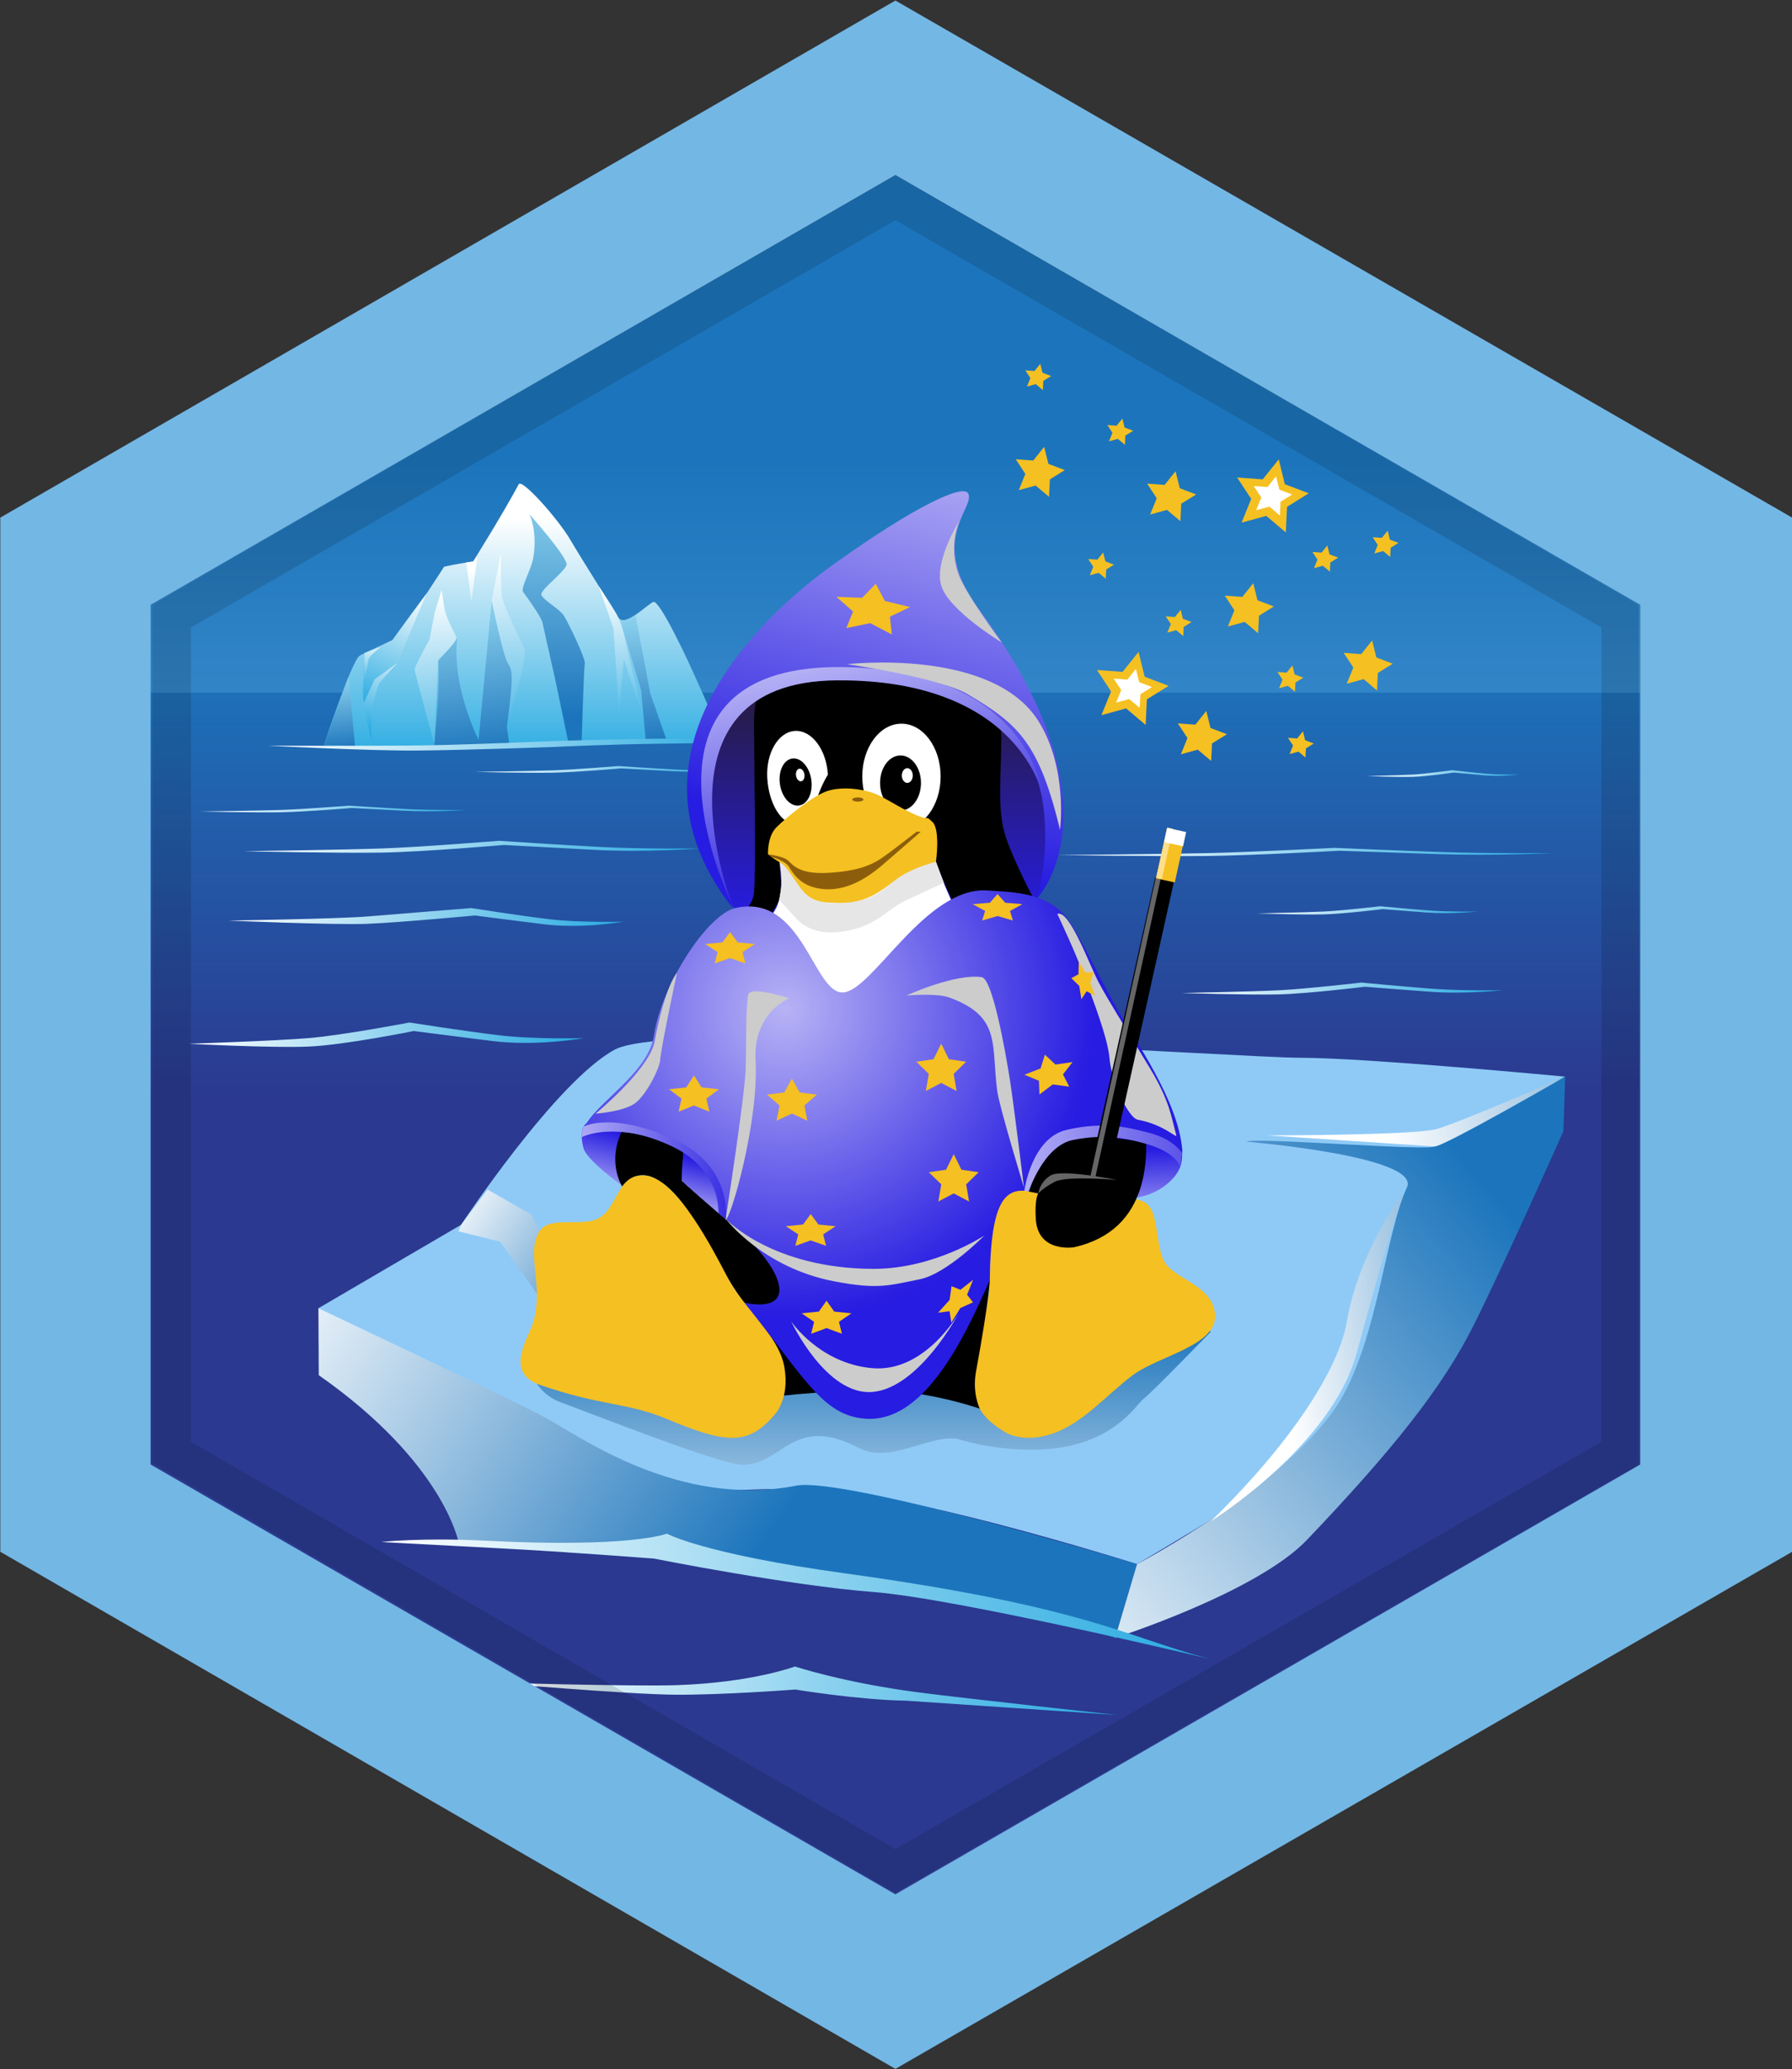 <?xml version="1.0" encoding="utf-8"?>
<!-- Generator: Adobe Illustrator 14.0.0, SVG Export Plug-In . SVG Version: 6.00 Build 43363)  -->
<!DOCTYPE svg PUBLIC "-//W3C//DTD SVG 1.1//EN" "http://www.w3.org/Graphics/SVG/1.1/DTD/svg11.dtd">
<svg version="1.1" id="Layer_1" xmlns="http://www.w3.org/2000/svg" xmlns:xlink="http://www.w3.org/1999/xlink" x="0px" y="0px"
	 width="110.913px" height="128.047px" viewBox="0 0 110.913 128.047" enable-background="new 0 0 110.913 128.047"
	 xml:space="preserve">
<rect x="0" y="0" width="110.913" height="128.047" fill="#333333" stroke="none"/>
<g>
	
		<linearGradient id="SVGID_1_" gradientUnits="userSpaceOnUse" x1="67.469" y1="64.084" x2="19.966" y2="64.084" gradientTransform="matrix(0 1 -1 0 119.503 8.562)">
		<stop  offset="0" style="stop-color:#65AAE1"/>
		<stop  offset="1" style="stop-color:#1C75BC"/>
	</linearGradient>
	<polygon fill="url(#SVGID_1_)" points="101.52,90.631 101.52,37.43 55.42,10.831 9.319,37.43 9.319,90.631 55.42,117.23 	"/>
</g>
<linearGradient id="SVGID_2_" gradientUnits="userSpaceOnUse" x1="55.419" y1="67.865" x2="55.419" y2="40.286">
	<stop  offset="0" style="stop-color:#2B3990"/>
	<stop  offset="1" style="stop-color:#1C75BC"/>
</linearGradient>
<polygon fill="url(#SVGID_2_)" points="9.319,42.865 9.319,90.631 55.42,117.23 101.52,90.631 101.52,42.865 "/>
<g>
	<path fill="#8FCAF7" d="M28.54,75.794l-8.833,5.166c0,0,11.333,9.334,15.833,10.834s11-0.334,17.667,0.666
		c6.667,1,17.167,4.334,17.167,4.334s6.5-3.832,9.166-5.666c2.668-1.834,6.834-7.334,9-14.668c2.168-7.332,8.334-9.832,8.334-9.832
		S84.539,65.46,80.539,65.46s-38.833-2.502-42.5-0.5C34.373,66.96,28.54,75.794,28.54,75.794z"/>
	<linearGradient id="SVGID_3_" gradientUnits="userSpaceOnUse" x1="18.666" y1="75.04" x2="47.658" y2="94.931">
		<stop  offset="0" style="stop-color:#FFFFFF"/>
		<stop  offset="1" style="stop-color:#1C75BC"/>
	</linearGradient>
	<path fill="url(#SVGID_3_)" d="M19.707,80.96l0.021,4.141c7.742,5.418,8.646,10.322,8.646,10.322s9.807,0.26,13.678,0.646
		s14.838,2.451,17.805,2.838c2.969,0.387,9.162,2.451,9.162,2.451l1.354-4.564c0,0-18.084-5.436-21.096-4.855
		c-7.354,1.42-13.419-3.096-15.612-4.258S19.707,80.96,19.707,80.96z"/>
	<linearGradient id="SVGID_4_" gradientUnits="userSpaceOnUse" x1="27.652" y1="74.129" x2="39.184" y2="82.04">
		<stop  offset="0" style="stop-color:#FFFFFF"/>
		<stop  offset="1" style="stop-color:#1C75BC"/>
	</linearGradient>
	<path fill="url(#SVGID_4_)" d="M28.375,76.196l2.58,0.646c0,0,3.226,4.516,3.484,5.031c0.258,0.516,13.161,2.84,13.161,2.84
		s-13.419-6.193-13.548-6.84c-0.13-0.645-1.162-2.709-1.162-2.709l-2.709-1.549l-1.642,2.178"/>
	<linearGradient id="SVGID_5_" gradientUnits="userSpaceOnUse" x1="58.83" y1="100.37" x2="91.218" y2="72.5">
		<stop  offset="0" style="stop-color:#FFFFFF"/>
		<stop  offset="1" style="stop-color:#1C75BC"/>
	</linearGradient>
	<path fill="url(#SVGID_5_)" d="M69.02,101.358l1.354-4.564c0,0,9.484-4.984,12.582-10.146c2.301-3.834,2.824-10.406,4.121-13.16
		c0.912-1.936-9.928-2.838-9.928-2.838c0.465-0.285,11.143,0.586,11.639,0.299c3.766-2.188,8.086-4.32,8.086-4.32l-0.111,3.375
		c0,0-3.613,8.129-5.549,12s-5.033,7.742-10.322,13.291C77.773,98.562,69.02,101.358,69.02,101.358z"/>
	<linearGradient id="SVGID_6_" gradientUnits="userSpaceOnUse" x1="14.13" y1="56.745" x2="38.584" y2="56.745">
		<stop  offset="0" style="stop-color:#FFFFFF"/>
		<stop  offset="1" style="stop-color:#27AAE1"/>
	</linearGradient>
	<path fill="url(#SVGID_6_)" d="M14.13,56.97c0,0,6.809-0.105,8.646-0.258c1.837-0.153,6.392-0.517,6.392-0.517
		s2.909,0.459,4.822,0.689c1.914,0.229,4.594,0.153,4.594,0.153s-2.527,0.459-4.977,0.153s-4.21-0.536-4.21-0.536
		s-4.708,0.44-6.698,0.517S14.13,56.97,14.13,56.97z"/>
	<linearGradient id="SVGID_7_" gradientUnits="userSpaceOnUse" x1="15.082" y1="52.401" x2="43.342" y2="52.401">
		<stop  offset="0" style="stop-color:#FFFFFF"/>
		<stop  offset="1" style="stop-color:#27AAE1"/>
	</linearGradient>
	<path fill="url(#SVGID_7_)" d="M15.083,52.677c0,0,6.179-0.086,8.609-0.172s7.19-0.474,7.19-0.474s3.851,0.258,6.383,0.388
		c2.532,0.129,6.077,0.086,6.077,0.086S40,52.763,36.758,52.591c-3.241-0.172-5.571-0.301-5.571-0.301s-4.963,0.431-7.596,0.474
		C20.957,52.806,15.083,52.677,15.083,52.677z"/>
	<linearGradient id="SVGID_8_" gradientUnits="userSpaceOnUse" x1="29.38" y1="47.613" x2="45.278" y2="47.613">
		<stop  offset="0" style="stop-color:#FFFFFF"/>
		<stop  offset="1" style="stop-color:#27AAE1"/>
	</linearGradient>
	<path fill="url(#SVGID_8_)" d="M29.38,47.769c0,0,3.477-0.049,4.844-0.097s4.045-0.266,4.045-0.266s2.166,0.145,3.59,0.218
		c1.425,0.073,3.419,0.048,3.419,0.048s-1.881,0.146-3.704,0.048c-1.823-0.097-3.134-0.169-3.134-0.169s-2.791,0.243-4.272,0.267
		C32.685,47.841,29.38,47.769,29.38,47.769z"/>
	<linearGradient id="SVGID_9_" gradientUnits="userSpaceOnUse" x1="12.349" y1="50.065" x2="28.89" y2="50.065">
		<stop  offset="0" style="stop-color:#FFFFFF"/>
		<stop  offset="1" style="stop-color:#27AAE1"/>
	</linearGradient>
	<path fill="url(#SVGID_9_)" d="M12.349,50.22c0,0,3.616-0.049,5.039-0.097s4.209-0.266,4.209-0.266s2.254,0.145,3.736,0.218
		s3.557,0.048,3.557,0.048s-1.957,0.146-3.854,0.048c-1.898-0.097-3.262-0.169-3.262-0.169s-2.904,0.243-4.445,0.267
		C15.787,50.292,12.349,50.22,12.349,50.22z"/>
	<linearGradient id="SVGID_10_" gradientUnits="userSpaceOnUse" x1="84.607" y1="47.872" x2="94.033" y2="47.872">
		<stop  offset="0" style="stop-color:#FFFFFF"/>
		<stop  offset="1" style="stop-color:#27AAE1"/>
	</linearGradient>
	<path fill="url(#SVGID_10_)" d="M84.607,48.027c0,0,2.061-0.049,2.871-0.097s2.398-0.266,2.398-0.266s1.285,0.145,2.129,0.218
		c0.846,0.073,2.027,0.048,2.027,0.048s-1.115,0.146-2.195,0.048c-1.082-0.097-1.859-0.169-1.859-0.169s-1.654,0.243-2.533,0.267
		S84.607,48.027,84.607,48.027z"/>
	<linearGradient id="SVGID_11_" gradientUnits="userSpaceOnUse" x1="73.147" y1="61.176" x2="93.019" y2="61.176">
		<stop  offset="0" style="stop-color:#FFFFFF"/>
		<stop  offset="1" style="stop-color:#27AAE1"/>
	</linearGradient>
	<path fill="url(#SVGID_11_)" d="M73.146,61.452c0,0,4.346-0.086,6.055-0.172s5.057-0.475,5.057-0.475s2.707,0.259,4.488,0.389
		c1.781,0.129,4.273,0.086,4.273,0.086s-2.35,0.258-4.629,0.086s-3.918-0.302-3.918-0.302s-3.49,0.431-5.342,0.474
		C77.277,61.581,73.146,61.452,73.146,61.452z"/>
	<linearGradient id="SVGID_12_" gradientUnits="userSpaceOnUse" x1="77.791" y1="56.337" x2="91.455" y2="56.337">
		<stop  offset="0" style="stop-color:#FFFFFF"/>
		<stop  offset="1" style="stop-color:#27AAE1"/>
	</linearGradient>
	<path fill="url(#SVGID_12_)" d="M77.791,56.527c0,0,2.988-0.06,4.164-0.119c1.174-0.059,3.477-0.326,3.477-0.326
		s1.861,0.178,3.086,0.267s2.938,0.059,2.938,0.059s-1.615,0.178-3.184,0.059c-1.566-0.118-2.693-0.207-2.693-0.207
		s-2.4,0.296-3.672,0.326C80.631,56.616,77.791,56.527,77.791,56.527z"/>
	<linearGradient id="SVGID_13_" gradientUnits="userSpaceOnUse" x1="65.406" y1="52.724" x2="96.102" y2="52.724">
		<stop  offset="0" style="stop-color:#FFFFFF"/>
		<stop  offset="1" style="stop-color:#27AAE1"/>
	</linearGradient>
	<path fill="url(#SVGID_13_)" d="M65.406,52.914c0,0,6.711-0.06,9.352-0.119s7.811-0.326,7.811-0.326s4.182,0.178,6.932,0.267
		c2.752,0.089,6.602,0.059,6.602,0.059s-3.631,0.178-7.152,0.059c-3.521-0.118-6.051-0.207-6.051-0.207s-5.391,0.296-8.25,0.326
		C71.785,53.002,65.406,52.914,65.406,52.914z"/>
	<linearGradient id="SVGID_14_" gradientUnits="userSpaceOnUse" x1="11.665" y1="64.031" x2="36.137" y2="64.031">
		<stop  offset="0" style="stop-color:#FFFFFF"/>
		<stop  offset="1" style="stop-color:#27AAE1"/>
	</linearGradient>
	<path fill="url(#SVGID_14_)" d="M11.665,64.593c0,0,5.351-0.176,7.456-0.352c2.105-0.176,6.227-0.964,6.227-0.964
		s3.334,0.526,5.527,0.789c2.191,0.264,5.262,0.176,5.262,0.176s-2.895,0.528-5.702,0.176c-2.807-0.352-4.824-0.615-4.824-0.615
		s-4.298,0.878-6.579,0.966S11.665,64.593,11.665,64.593z"/>
	
		<linearGradient id="SVGID_15_" gradientUnits="userSpaceOnUse" x1="29.675" y1="104.059" x2="68.564" y2="104.059" gradientTransform="matrix(0.999 0.043 -0.043 0.999 5.206 -1.875)">
		<stop  offset="0" style="stop-color:#FFFFFF"/>
		<stop  offset="1" style="stop-color:#27AAE1"/>
	</linearGradient>
	<path fill="url(#SVGID_15_)" d="M69.146,106.132c0,0-9.475-1.035-12.264-1.396c-4.676-0.607-7.676-1.607-7.676-1.607
		s-2.667,1-7.326,1.156c-2.693,0.09-11.574-0.164-11.574-0.164s8.523,0.729,11.438,0.754c2.912,0.027,7.486-0.32,7.486-0.32
		s3.852,0.641,6.893,0.693L69.146,106.132z"/>
	<linearGradient id="SVGID_16_" gradientUnits="userSpaceOnUse" x1="23.6" y1="98.778" x2="74.826" y2="98.778">
		<stop  offset="0" style="stop-color:#FFFFFF"/>
		<stop  offset="1" style="stop-color:#27AAE1"/>
	</linearGradient>
	<path fill="url(#SVGID_16_)" d="M23.6,95.423c0,0,2.518-0.279,6.403-0.08c9.08,0.467,11.273-0.436,11.273-0.436
		s2.201,1.242,10.969,2.451c14.967,2.064,17.524,3.965,22.581,5.291c0,0-15.594-3.73-20.774-4.129
		c-5.18-0.398-13.549-2.064-13.549-2.064s-5.475-0.43-9.68-0.646C25.792,95.552,23.6,95.423,23.6,95.423z"/>
	<linearGradient id="SVGID_17_" gradientUnits="userSpaceOnUse" x1="85.744" y1="69.713" x2="111.011" y2="66.417">
		<stop  offset="0" style="stop-color:#FFFFFF"/>
		<stop  offset="1" style="stop-color:#1C75BC"/>
	</linearGradient>
	<path fill="url(#SVGID_17_)" d="M96.873,66.628c0,0-7.545,4.359-8.086,4.32c-0.541-0.041-10.348-0.686-10.348-0.686
		s9.033,0,10.451-0.387C90.311,69.489,96.873,66.628,96.873,66.628z"/>
	<linearGradient id="SVGID_18_" gradientUnits="userSpaceOnUse" x1="79.322" y1="84.209" x2="98.717" y2="81.679">
		<stop  offset="0" style="stop-color:#FFFFFF"/>
		<stop  offset="1" style="stop-color:#1C75BC"/>
	</linearGradient>
	<path fill="url(#SVGID_18_)" d="M74.955,94.134c0,0,7.484-4.646,9.033-10.453c1.547-5.805,2.838-9.805,2.838-9.805
		s-2.709,3.482-3.484,8C82.928,84.294,80.504,88.714,74.955,94.134z"/>
	<linearGradient id="SVGID_19_" gradientUnits="userSpaceOnUse" x1="53.923" y1="99.69" x2="53.923" y2="82.144">
		<stop  offset="0" style="stop-color:#FFFFFF"/>
		<stop  offset="1" style="stop-color:#1C75BC"/>
	</linearGradient>
	<path fill="url(#SVGID_19_)" d="M32.89,84.972c0,0,0.389,1.289,1.807,1.807c1.42,0.516,9.93,3.871,11.227,3.871
		c2.58,0,3.115-3.189,7.283-1.023c1.949,1.014,4.586-1.041,6.264-0.525s4.105,0.768,5.936,0.516c3.742-0.516,4.904-2.709,5.42-3.096
		c0.516-0.389,4.129-4.129,4.129-4.129s-13.031-0.516-14.838-0.516S34.826,84.069,32.89,84.972z"/>
	<g>
		<linearGradient id="SVGID_20_" gradientUnits="userSpaceOnUse" x1="32.377" y1="32.078" x2="32.377" y2="47.171">
			<stop  offset="0" style="stop-color:#FFFFFF"/>
			<stop  offset="1" style="stop-color:#27AAE1"/>
		</linearGradient>
		<path fill="url(#SVGID_20_)" d="M20.048,46.106c0,0,1.703-5.202,2.217-5.532s2.143-0.718,2.655-1.542
			c0.514-0.824,2.566-3.956,2.566-3.956c0.642-0.165,1.796-0.33,1.796-0.33s1.777-2.831,2.824-4.779
			c0.198-0.369,2.438,2.143,3.208,3.461c0.77,1.318,2.566,4.12,2.951,4.779s1.784-0.793,2.169-0.958
			c0.385-0.165,2.194,3.76,2.194,3.76s1.82,3.958,2.077,4.782c0,0-9.02,0.068-13.777,0.421
			C24.668,46.676,20.048,46.106,20.048,46.106z"/>
		<linearGradient id="SVGID_21_" gradientUnits="userSpaceOnUse" x1="40.279" y1="46.167" x2="39.353" y2="38.08">
			<stop  offset="0" style="stop-color:#1C75BC"/>
			<stop  offset="1" style="stop-color:#8ED3EF"/>
		</linearGradient>
		<path fill="url(#SVGID_21_)" d="M39.33,38.051l0.918,4.866l1.01,2.889l-1.285,0.086l-0.287-3.163c0,0-1.372-4.552-1.328-4.453
			C38.529,38.665,39.33,38.051,39.33,38.051z"/>
		<linearGradient id="SVGID_22_" gradientUnits="userSpaceOnUse" x1="21.092" y1="46.43" x2="20.585" y2="42.001">
			<stop  offset="0" style="stop-color:#1C75BC"/>
			<stop  offset="1" style="stop-color:#8ED3EF"/>
		</linearGradient>
		<polygon fill="url(#SVGID_22_)" points="21.976,46.191 21.576,41.87 20.048,46.106 		"/>
		<linearGradient id="SVGID_23_" gradientUnits="userSpaceOnUse" x1="29.587" y1="46.785" x2="28.515" y2="37.424">
			<stop  offset="0" style="stop-color:#1C75BC"/>
			<stop  offset="1" style="stop-color:#8ED3EF"/>
		</linearGradient>
		<path fill="url(#SVGID_23_)" d="M26.843,46.352c0,0,0.445-4.103,0.271-5.44l1.182-1.426c-0.349,3.022,1.326,6.306,1.326,6.306
			l0.813-8.625c0,0,0.75,3.563,1.125,3.938s-0.188,3.875-0.188,3.875l0.184,1.291L26.843,46.352z"/>
		<linearGradient id="SVGID_24_" gradientUnits="userSpaceOnUse" x1="34.274" y1="44.242" x2="34.274" y2="30.151">
			<stop  offset="0" style="stop-color:#1C75BC"/>
			<stop  offset="1" style="stop-color:#8ED3EF"/>
		</linearGradient>
		<path fill="url(#SVGID_24_)" d="M32.763,31.817c0,0,0.506,0.996,0.256,2.625c-0.128,0.833-0.824,1.943-0.637,2.193
			s1.125,1.563,1.188,1.875s0.749,3.313,0.813,3.625c0.1,0.484,0.814,3.899,0.814,3.899l0.801-0.064c0,0,0.135-4.585,0.197-4.898
			s-1.063-2.625-1.313-3s-1.25-0.938-1.375-1.25s1.657-1.58,1.563-1.938C34.888,34.197,32.763,31.817,32.763,31.817z"/>
		<linearGradient id="SVGID_25_" gradientUnits="userSpaceOnUse" x1="25.457" y1="36.376" x2="22.335" y2="43.603">
			<stop  offset="0" style="stop-color:#FFFFFF"/>
			<stop  offset="1" style="stop-color:#27AAE1"/>
		</linearGradient>
		<path fill="url(#SVGID_25_)" d="M22.554,40.415c0,0-0.043,1.315-0.057,1.564c-0.2,3.495,0.688,0.063,0.688,0.063l1.25-0.625
			l1.961-4.685c-1.438,1.938-2.113,2.882-2.113,2.882L22.554,40.415z"/>
		<linearGradient id="SVGID_26_" gradientUnits="userSpaceOnUse" x1="31.1" y1="34.518" x2="32.16" y2="47.178">
			<stop  offset="0" style="stop-color:#FFFFFF"/>
			<stop  offset="1" style="stop-color:#27AAE1"/>
		</linearGradient>
		<path fill="url(#SVGID_26_)" d="M30.998,34.292l-0.563,2.875c0,0,0.719,3.563,1.031,3.938s0.172,1.359,0.172,1.547
			s-0.234,2.25-0.234,2.25l0.906-3.359c0,0,0.25-1.188,0.125-1.438s-1.313-2.75-1.375-3.188S30.998,34.292,30.998,34.292z"/>
		<linearGradient id="SVGID_27_" gradientUnits="userSpaceOnUse" x1="26.654" y1="36.768" x2="27.603" y2="48.11">
			<stop  offset="0" style="stop-color:#FFFFFF"/>
			<stop  offset="1" style="stop-color:#27AAE1"/>
		</linearGradient>
		<path fill="url(#SVGID_27_)" d="M27.332,36.5l-0.438,1.458l-0.313,1.625c0,0-0.917,1.646-0.917,1.833s1.224,4.656,1.224,4.656
			l0.234-5.239c0,0,1.25-1.167,1.125-1.417s-0.666-1.271-0.729-1.708S27.332,36.5,27.332,36.5z"/>
		<linearGradient id="SVGID_28_" gradientUnits="userSpaceOnUse" x1="38.126" y1="36.374" x2="38.967" y2="46.417">
			<stop  offset="0" style="stop-color:#FFFFFF"/>
			<stop  offset="1" style="stop-color:#27AAE1"/>
		</linearGradient>
		<path fill="url(#SVGID_28_)" d="M37.06,36.276l0.906,2.609l0.354,5.224c0,0,0.302-3.505,0.302-3.318s1.239,3.693,1.239,3.693
			l-1.083-4.5c0,0-0.219-1.271-0.641-2.021C37.921,37.578,37.06,36.276,37.06,36.276z"/>
		<linearGradient id="SVGID_29_" gradientUnits="userSpaceOnUse" x1="29.155" y1="35.248" x2="28.376" y2="45.616">
			<stop  offset="0" style="stop-color:#FFFFFF"/>
			<stop  offset="1" style="stop-color:#27AAE1"/>
		</linearGradient>
		<polygon fill="url(#SVGID_29_)" points="29.547,34.426 29.179,37.213 28.857,34.807 29.283,34.747 		"/>
		<linearGradient id="SVGID_30_" gradientUnits="userSpaceOnUse" x1="16.578" y1="46.077" x2="46.484" y2="46.077">
			<stop  offset="0" style="stop-color:#FFFFFF"/>
			<stop  offset="1" style="stop-color:#27AAE1"/>
		</linearGradient>
		<path fill="url(#SVGID_30_)" d="M16.578,46.148c0,0,7.293,0.023,9.948-0.025s7.854-0.266,7.854-0.266s6.382-0.209,9.148-0.137
			c2.766,0.073,2.956,0.214,2.956,0.214s-1.414,0.042-5.313,0.085c-3.542,0.039-7.069,0.214-7.069,0.214s-5.393,0.19-8.27,0.214
			C22.957,46.472,16.578,46.148,16.578,46.148z"/>
		<linearGradient id="SVGID_31_" gradientUnits="userSpaceOnUse" x1="24.653" y1="39.471" x2="22.528" y2="45.221">
			<stop  offset="0" style="stop-color:#FFFFFF"/>
			<stop  offset="1" style="stop-color:#27AAE1"/>
		</linearGradient>
		<path fill="url(#SVGID_31_)" d="M23.185,42.042l-0.688,1.5l0.469,2.25l0.063-2.094c0,0,0.344-1.313,0.5-1.5
			s1.094-1.188,1.094-1.188L23.185,42.042z"/>
		<linearGradient id="SVGID_32_" gradientUnits="userSpaceOnUse" x1="23.256" y1="39.679" x2="22.194" y2="42.616">
			<stop  offset="0" style="stop-color:#FFFFFF"/>
			<stop  offset="1" style="stop-color:#27AAE1"/>
		</linearGradient>
		<path fill="url(#SVGID_32_)" d="M22.81,40.823c0.063-0.281,0.75-0.781,0.75-0.781l-1.006,0.373l-0.025,1.939L22.81,40.823z"/>
	</g>
	<g>
		<linearGradient id="SVGID_33_" gradientUnits="userSpaceOnUse" x1="71.726" y1="71.116" x2="71.882" y2="75.878">
			<stop  offset="0" style="stop-color:#271CE1"/>
			<stop  offset="1" style="stop-color:#B7B3F5"/>
		</linearGradient>
		<path fill="url(#SVGID_33_)" d="M70.377,74.106c0,0,1.172-0.125,2.109-1.063c0.76-0.762,0.668-1.355,0.688-1.875
			c0.025-0.625-2.75-1-2.275-0.125C70.898,71.044,70.564,73.731,70.377,74.106z"/>
		<linearGradient id="SVGID_34_" gradientUnits="userSpaceOnUse" x1="37.679" y1="69.966" x2="36.701" y2="73.822">
			<stop  offset="0" style="stop-color:#271CE1"/>
			<stop  offset="1" style="stop-color:#B7B3F5"/>
		</linearGradient>
		<path fill="url(#SVGID_34_)" d="M38.466,73.341c0,0-2.158-1.531-2.355-2.297c-0.166-0.641-0.203-1.422,0.359-1.609
			c0.729-0.244,2.453,0.609,2.453,0.609s-0.868,0.75-0.754,1.75S38.466,73.341,38.466,73.341z"/>
		<linearGradient id="SVGID_35_" gradientUnits="userSpaceOnUse" x1="54.127" y1="42.259" x2="54.127" y2="56.712">
			<stop  offset="0" style="stop-color:#271C38"/>
			<stop  offset="1" style="stop-color:#271CE1"/>
		</linearGradient>
		<path fill="url(#SVGID_35_)" d="M43.607,45.542c2.056-4.931,18.057-8.813,21.2,3.581c3.109,12.269-13.13,10.642-18.949,7.394
			C44.163,55.569,42.03,49.325,43.607,45.542z"/>
		<path fill="#F5C021" d="M62.133,88.583c-2.141-1.326-2.258-2.625-1.303-6.547c0.635-2.611,0.391-2.889,0.391-7.277
			c0-2.383,4.125-0.414,5.141-0.289c2.385,0.295,2.883-0.752,4.389-0.115c1.15,0.488,0.625,3.139,1.559,4.043
			s2.707,1.316,2.889,2.887c0.227,1.98-3.436,2.586-5.082,3.813s-3.066,2.969-4.979,3.623
			C63.223,89.376,62.133,88.583,62.133,88.583z"/>
		<path d="M46.755,81.429c0,0,2.687,2.916,6.036,2.57c3.347-0.348,8.472-4.793,8.472-4.793s-0.031,1.186-0.852,5.66
			c-0.25,1.365,0.232,2.309,0.232,2.309s-3.928-1.385-7.68-1.154c-3.755,0.23-4.446,0.346-4.446,0.346s0.086-0.605-0.087-1.529
			C48.256,83.913,46.755,81.429,46.755,81.429z"/>
		<path d="M66.477,77.185c0,0-2.232,0.369-2.367-1.732c-0.082-1.299,0.152-1.598,0.152-1.598L63.59,73.72
			c0,0,0.75-5.486-0.174-8.027c-0.924-2.543-2.6-4.506-2.6-4.506s0-1.617-1.096-3.812c-1.1-2.194-1.791-3.984-1.791-3.984
			s-4.908,1.675-6.005,1.905c-1.097,0.231-3.754-2.367-3.754-2.367s0.348,2.021,0.058,2.772c-0.288,0.75-2.194,3.06-2.54,4.447
			c-0.348,1.386-0.174,2.193-0.174,2.193s-1.906,2.833-2.541,5.084s-0.75,5.658-0.75,5.658s4.041,3.58,5.254,4.447
			s1.099,2.6,0.521,3.117c-0.578,0.521-1.916,0.008-1.965-0.057c-1.838-2.414-3.395-6.85-5.689-7.75
			c-1.139-0.445-1.835,0.586-1.835,0.586s-0.849-1.324-0.155-3.115c0.692-1.789,2.252-3.752,2.598-5.717
			c0.348-1.964,1.098-3.35,2.888-5.603c1.79-2.252,2.714-2.714,2.83-3.754c0.114-1.039,0-9.239,0-10.567
			c0-2.512,1.559-7.045,7.161-7.045c5.599,0,8.142,5.717,8.142,8.027s-0.289,4.505,0.289,6.18c0.576,1.674,2.367,5.313,3.463,6.583
			c1.098,1.271,3.582,3.696,4.736,8.663C71.529,71.669,71.096,76.146,66.477,77.185z"/>
		<ellipse fill="#FFFFFF" cx="55.794" cy="48.048" rx="2.425" ry="3.263"/>
		<ellipse cx="55.736" cy="48.453" rx="1.266" ry="1.703"/>
		<path fill="#FFFFFF" d="M51.239,47.936c-0.988,1.644-0.82,3.028-1.855,3.087c-1.035,0.059-1.807-1.322-1.895-2.874
			s0.68-2.856,1.715-2.916C50.239,45.175,51.151,46.384,51.239,47.936z"/>
		<ellipse transform="matrix(0.989 -0.145 0.145 0.989 -6.512 7.679)" cx="49.281" cy="48.393" rx="0.981" ry="1.469"/>
		<ellipse fill="#FFFFFF" cx="56.157" cy="47.993" rx="0.339" ry="0.456"/>
		
			<ellipse transform="matrix(0.989 -0.145 0.145 0.989 -6.436 7.696)" fill="#FFFFFF" cx="49.553" cy="47.977" rx="0.263" ry="0.393"/>
		<path fill="#FFFFFF" d="M48.344,53.563c0,0,0.174,1.617-0.289,2.599c-0.461,0.981-2.367,2.887-2.483,4.33
			c-0.115,1.444-0.115,1.676-0.115,1.676s-3.003,4.274-3.062,6.93c-0.057,2.658-0.172,3.984-0.172,3.984s3.406,3.004,4.677,3.986
			c1.271,0.98,1.964,2.482,1.068,3.465c-0.661,0.725-1.819,0.113-1.819,0.113s1.675,3.41,6.064,3.352
			c4.388-0.057,9.05-4.793,9.05-4.793s0.051-1.375,0.016-2.57c-0.037-1.301-0.146-2.443,0.26-2.744
			c0.629-0.465,2.092-0.164,2.092-0.164s0.824-5.668-0.445-8.727c-1.271-3.064-2.426-3.874-2.426-3.874s0-1.731-1.156-3.926
			c-1.154-2.194-1.674-3.869-1.674-3.869S48.69,53.044,48.344,53.563z"/>
		<path fill="#F5C021" d="M47.94,87.55c-1.646,1.906-2.945,1.82-6.67,0.262c-2.479-1.039-3.992-0.773-7.854-2.109
			c-2.252-0.779-0.688-2.914-0.404-3.898c0.664-2.309-0.49-4.217,0.375-5.602c0.662-1.059,2.801-0.145,3.84-0.924
			c1.04-0.779,1.049-2.609,2.629-2.541c1.99,0.088,4.272,4.592,5.225,6.41c0.953,1.818,3.119,3.465,3.467,5.457
			C48.893,86.599,47.94,87.55,47.94,87.55z"/>
		<radialGradient id="SVGID_36_" cx="48.572" cy="62.459" r="19.149" gradientUnits="userSpaceOnUse">
			<stop  offset="0" style="stop-color:#B7B3F5"/>
			<stop  offset="1" style="stop-color:#271CE1"/>
		</radialGradient>
		<path fill="url(#SVGID_36_)" d="M69.119,62.389c-1.16-2.063-2.33-4.52-2.967-5.419c-1.234-1.741-3.365-1.762-5.047-1.866
			c-3.844-0.239-7.111,6.244-8.936,6.313s-2.5-6.188-6.661-5.221c-1.746,0.406-4.56,4.768-5.033,7.872
			c-0.397,2.611-4.282,4.518-4.46,6.178c0,0,2.248-0.621,4.739,0.27c3.11,1.113,3.461,3.008,3.461,3.008s0.098,1.453,0.35,1.646
			c3.93,2.996,5.125,6.178,1.509,5.451c3.745,4.646,4.816,6.979,7.491,7.174c3.423,0.25,5.863-4.336,7.699-8.588
			c0.051-5.162,1.068-5.672,2.426-5.496c0,0,0.895-3.697,3.979-3.416c4.125,0.375,5.506,0.875,5.506,0.875
			C72.924,68.106,70.281,64.456,69.119,62.389z"/>
		<path fill="#E6E6E6" d="M48.228,55.7c0,0,0.665,0.707,1.099,1.184c0.285,0.316,1.125,0.996,2.728,0.779
			c2.196-0.296,2.815-1.386,3.94-1.906c1.127-0.52,2.426-1.125,2.426-1.125l-0.49-1.3c0,0-1.631,0.26-3.017,1.516
			c-0.865,0.786-1.705,0.953-2.872,1.025c-1.632,0.102-2.009-0.422-2.425-1.04c-0.636-0.938-1.388-1.616-1.388-1.616
			s0.203,1.212,0.103,1.848C48.228,55.7,48.228,55.7,48.228,55.7z"/>
		<path fill="#F5C021" d="M52.041,55.873c-1.097,0-1.858-0.011-2.55-0.993c-0.693-0.981-0.83-1.289-1.233-1.519
			c-0.404-0.231-0.722-0.491-0.722-0.491s-0.059-1.097,0.52-1.674c0.578-0.577,2.252-1.964,3.176-2.252s2.08-0.116,2.771,0.116
			c0.693,0.23,1.732,0.982,2.714,1.386c0.98,0.405,0.463-0.057,0.98,0.405c0.521,0.462,0.232,2.482,0.232,2.482
			s-1.213,0.29-2.136,0.867C54.87,54.776,54.002,55.873,52.041,55.873z"/>
		<path fill="#8C5E0B" d="M47.536,52.87c0,0,0.795,0.094,1.141,0.31c0.346,0.217,0.606,0.963,2.643,0.833
			c2.035-0.13,2.814-0.595,3.422-1.028c0.605-0.433,1.99-1.516,1.99-1.516h0.26c0,0-1.596,1.388-2.215,1.923
			c-0.695,0.601-2.084,1.762-3.773,1.631c-1.689-0.13-2.034-1.288-2.282-1.519c-0.303-0.282-0.937-0.461-0.937-0.461L47.536,52.87z"
			/>
		<ellipse fill="#8C5E0B" cx="53.094" cy="49.478" rx="0.346" ry="0.13"/>
		<linearGradient id="SVGID_37_" gradientUnits="userSpaceOnUse" x1="53.51" y1="52.18" x2="60.842" y2="23.238">
			<stop  offset="0" style="stop-color:#271CE1"/>
			<stop  offset="1" style="stop-color:#D0CDF8"/>
		</linearGradient>
		<path fill="url(#SVGID_37_)" d="M45.359,56.208c0,0-8.392-16.884,10.519-14.292c11.857,1.625,8.322,13.66,8.322,13.66
			s5.457-5.625-3.635-17.91c-3.148-4.254-0.23-6.198-0.629-7.109c-0.299-0.686-3.527,0.924-8.229,4.283
			C50.613,35.622,36.669,45.227,45.359,56.208z"/>
		<linearGradient id="SVGID_38_" gradientUnits="userSpaceOnUse" x1="55.316" y1="55.366" x2="50.213" y2="33.166">
			<stop  offset="0" style="stop-color:#271CE1"/>
			<stop  offset="1" style="stop-color:#FFFFFF"/>
		</linearGradient>
		<path fill="url(#SVGID_38_)" d="M45.359,56.083c0,0-7.637-15.288,7.248-14.792c11.252,0.375,11.918,7.917,11.918,7.917
			s-1.408-7.183-12.727-7.104C39.8,42.188,45.359,56.083,45.359,56.083z"/>
		<g>
			<path fill="#CCCCCC" d="M46.765,65.63c-0.168-2.977,2.085-3.851,2.085-3.851s-2.413-0.796-2.534-0.228
				c-0.168,0.794-0.118,2.873-0.164,4.575c-0.046,1.701-1.25,9.371-1.25,9.371C45.252,75.405,46.974,69.345,46.765,65.63z"/>
			<path fill="#CCCCCC" d="M62.518,66.903c-0.305-1.969-1.098-6.33-1.752-6.43c-1.635-0.252-4.668,1.135-4.668,1.135
				s1.859-0.17,2.67,0.127c3.191,1.172,2.584,2.848,2.947,5.743c0.123,0.979,1.66,6.006,1.66,6.006S62.754,68.423,62.518,66.903z"/>
		</g>
		<path fill="#CCCCCC" d="M44.919,75.435c0,0,2.865,3.086,9.17,3.086c3.741,0,6.838-2.064,6.838-2.064s-2.33,2.375-4,2.709
			c-1.936,0.387-2.581,0.645-5.29,0.129C47.216,78.452,44.919,75.435,44.919,75.435z"/>
		<linearGradient id="SVGID_39_" gradientUnits="userSpaceOnUse" x1="43.688" y1="71.924" x2="42.844" y2="75.251">
			<stop  offset="0" style="stop-color:#271CE1"/>
			<stop  offset="1" style="stop-color:#B7B3F5"/>
		</linearGradient>
		<path fill="url(#SVGID_39_)" d="M42.326,70.997c0,0,0.953,0.594,1.516,1.531s0.641,2.563,0.641,2.563s-2.159-1.857-2.259-2.008
			C42.123,72.935,42.326,70.997,42.326,70.997z"/>
		<linearGradient id="SVGID_40_" gradientUnits="userSpaceOnUse" x1="74.686" y1="71.894" x2="62.709" y2="71.62">
			<stop  offset="0" style="stop-color:#4F46E7"/>
			<stop  offset="1" style="stop-color:#B7B3F5"/>
		</linearGradient>
		<path fill="url(#SVGID_40_)" d="M63.398,73.688c0,0,0.438-3.27,2.625-3.77c2.383-0.545,3.869-0.131,5.104,0.188
			c1.578,0.406,2.031,1.266,2.031,1.266l-0.109,0.891c0,0-0.078-0.922-2.25-1.516c-1.223-0.334-2.438-0.578-4.375-0.203
			c-1.84,0.355-2.754,3.193-2.754,3.193L63.398,73.688z"/>
		<linearGradient id="SVGID_41_" gradientUnits="userSpaceOnUse" x1="46.433" y1="72.564" x2="35.253" y2="72.308">
			<stop  offset="0" style="stop-color:#271CE1"/>
			<stop  offset="1" style="stop-color:#B7B3F5"/>
		</linearGradient>
		<path fill="url(#SVGID_41_)" d="M36.123,69.716c0,0,1.741-0.938,5.534,0.764c3.736,1.676,3.263,4.955,3.263,4.955l-0.438-0.344
			c0,0,0.176-2.664-2.825-4.117c-3.54-1.713-5.671-0.594-5.671-0.594C36.015,69.927,36.123,69.716,36.123,69.716z"/>
		<path fill="#CCCCCC" d="M48.969,81.776c0,0,2.18,4.645,5.07,4.361c2.89-0.285,5.308-4.883,5.308-4.883s-2.086,3.699-5.355,3.414
			C50.722,84.384,48.969,81.776,48.969,81.776z"/>
		<path fill="#CCCCCC" d="M65.438,56.558c0,0,1.094,2.275,1.715,3.983c0.373,1.027,1.418,3.667,1.516,4.94
			c0.109,1.396,1.15,3.699,1.756,3.813c1.688,0.313,2.459,1.244,2.375,0.938c-0.313-1.125-0.398-2.096-1.625-4.125
			c-1.813-3.002-2.508-4.075-3.172-5.308C67.447,59.77,66.188,56.246,65.438,56.558z"/>
		<path fill="#CCCCCC" d="M36.861,68.919c0,0,3.125-2.563,3.625-4.313c0.688-3.69,1.416-4.398,1.416-4.398s-0.95,4.386-1.05,5.433
			c-0.048,0.502-0.804,2.027-1.491,2.59S36.861,68.919,36.861,68.919z"/>
		<path fill="#CCCCCC" d="M52.423,41.104c0,0,5.694,0.806,7.5,1.875c3.063,1.813,4.375,2.938,5.688,8.375c0,0,0.5-3.75-1.313-6.688
			C61.447,40.047,52.423,41.104,52.423,41.104z"/>
		<path fill="#CCCCCC" d="M62,39.758c0,0-3.385-2.041-3.764-3.591s1.148-3.945,1.148-3.945s-0.695,1.424-0.094,3.228
			C59.695,36.665,62,39.758,62,39.758z"/>
		<path fill="#666666" d="M64.268,73.851c0,0,0.078-0.713,0.771-1.117c0.691-0.404,4.1,0.289,4.1,0.289s-3.119-0.287-3.869,0.115
			C64.52,73.542,64.268,73.851,64.268,73.851z"/>
		<polygon fill="#F5C021" points="61.74,55.327 62.217,55.867 63.281,55.953 62.512,56.374 62.693,56.967 61.74,56.687 
			60.789,56.967 60.971,56.374 60.201,55.953 61.266,55.867 		"/>
		<polygon fill="#F5C021" points="58.254,64.585 58.73,65.55 59.795,65.704 59.025,66.456 59.207,67.515 58.254,67.015 
			57.303,67.515 57.484,66.456 56.713,65.704 57.777,65.55 		"/>
		<polygon fill="#F5C021" points="54.201,36.126 54.771,37.192 56.326,37.567 55.08,38.162 55.199,39.262 53.861,38.563 
			52.381,38.869 52.798,37.844 51.763,36.93 53.361,36.996 		"/>
		<polygon fill="#F5C021" points="64.672,65.269 65.326,65.878 66.385,65.724 65.791,66.489 66.178,67.247 65.156,67.108 
			64.336,67.731 64.301,66.882 63.404,66.509 64.404,66.12 		"/>
		<polygon fill="#F5C021" points="66.77,59.505 67.172,60.18 67.676,60.172 67.484,60.833 67.775,61.615 67.254,61.346 
			66.93,61.836 66.799,61.013 66.307,60.533 66.75,60.292 		"/>
		<polygon fill="#F5C021" points="59.029,71.423 59.506,72.388 60.57,72.542 59.799,73.294 59.98,74.353 59.029,73.853 
			58.076,74.353 58.258,73.294 57.488,72.542 58.553,72.388 		"/>
		<polygon fill="#F5C021" points="51.158,80.493 51.634,81.167 52.699,81.274 51.927,81.8 52.109,82.54 51.158,82.188 50.205,82.54 
			50.386,81.8 49.617,81.274 50.681,81.167 		"/>
		<polygon fill="#F5C021" points="60.23,79.198 59.855,80.124 60.223,80.593 59.439,80.946 58.881,81.851 58.771,81.142 
			58.061,81.235 58.775,80.446 58.893,79.595 59.445,79.817 		"/>
		<polygon fill="#F5C021" points="49.016,66.745 49.493,67.604 50.557,67.741 49.787,68.411 49.968,69.356 49.016,68.909 
			48.064,69.356 48.246,68.411 47.475,67.741 48.54,67.604 		"/>
		<polygon fill="#F5C021" points="50.177,75.132 50.654,75.778 51.718,75.882 50.948,76.388 51.129,77.097 50.177,76.761 
			49.225,77.097 49.407,76.388 48.636,75.882 49.701,75.778 		"/>
		<polygon fill="#F5C021" points="42.952,66.554 43.428,67.292 44.493,67.409 43.722,67.985 43.904,68.794 42.952,68.411 42,68.794 
			42.181,67.985 41.411,67.409 42.475,67.292 		"/>
		<polygon fill="#F5C021" points="45.185,57.681 45.662,58.319 46.726,58.421 45.955,58.92 46.136,59.621 45.185,59.29 
			44.232,59.621 44.414,58.92 43.644,58.421 44.708,58.319 		"/>
	</g>
	<g>
		<rect x="69.495" y="54.191" transform="matrix(0.976 0.217 -0.217 0.976 15.43 -13.672)" width="1.19" height="18.737"/>
		
			<rect x="69.484" y="54.093" transform="matrix(0.977 0.214 -0.214 0.977 15.236 -13.445)" fill="#666666" width="0.31" height="18.935"/>
		
			<rect x="71.842" y="51.324" transform="matrix(0.977 0.215 -0.215 0.977 13.075 -14.341)" fill="#F5C021" width="1.192" height="3.179"/>
		
			<rect x="71.851" y="51.235" transform="matrix(0.977 0.214 -0.214 0.977 13.008 -14.222)" fill="#FFDE8A" width="0.362" height="3.179"/>
		
			<rect x="72.083" y="51.351" transform="matrix(0.977 0.215 -0.215 0.977 12.857 -14.434)" fill="#FFFFFF" width="1.202" height="0.9"/>
		<polygon fill="#F5C021" points="74.662,43.998 74.922,45.051 75.939,45.436 75.016,46.008 74.963,47.092 74.135,46.392 
			73.088,46.679 73.496,45.673 72.9,44.766 73.984,44.844 		"/>
		<polygon fill="#F5C021" points="77.568,36.093 77.828,37.146 78.844,37.53 77.922,38.103 77.869,39.187 77.039,38.487 
			75.994,38.773 76.402,37.768 75.807,36.86 76.891,36.939 		"/>
		<polygon fill="#F5C021" points="64.628,27.653 64.888,28.707 65.903,29.091 64.981,29.664 64.929,30.747 64.099,30.048 
			63.054,30.333 63.462,29.328 62.866,28.421 63.95,28.5 		"/>
		<polygon fill="#F5C021" points="84.928,39.633 85.186,40.688 86.201,41.072 85.279,41.644 85.229,42.729 84.398,42.027 
			83.352,42.315 83.762,41.31 83.166,40.402 84.246,40.48 		"/>
		<polygon fill="#F5C021" points="72.76,29.162 73.02,30.215 74.035,30.599 73.111,31.171 73.061,32.256 72.232,31.555 
			71.184,31.842 71.594,30.837 71,29.93 72.082,30.008 		"/>
		<polygon fill="#F5C021" points="70.469,40.341 70.848,41.88 72.332,42.442 70.984,43.278 70.908,44.861 69.697,43.838 
			68.17,44.258 68.766,42.789 67.896,41.463 69.479,41.579 		"/>
		<polygon fill="#FFFFFF" points="70.305,41.395 70.506,42.216 71.299,42.516 70.58,42.962 70.539,43.808 69.893,43.261 
			69.076,43.485 69.395,42.701 68.93,41.994 69.775,42.056 		"/>
		<polygon fill="#F5C021" points="79.145,28.428 79.523,29.967 81.004,30.528 79.66,31.364 79.584,32.948 78.373,31.925 
			76.844,32.344 77.441,30.875 76.57,29.55 78.152,29.665 		"/>
		<polygon fill="#FFFFFF" points="78.979,29.476 79.182,30.301 79.977,30.602 79.256,31.051 79.215,31.9 78.566,31.352 
			77.744,31.576 78.066,30.789 77.598,30.078 78.447,30.139 		"/>
		<polygon fill="#F5C021" points="79.99,41.182 80.129,41.735 80.662,41.938 80.178,42.238 80.15,42.808 79.713,42.439 
			79.164,42.591 79.379,42.063 79.068,41.586 79.635,41.627 		"/>
		<polygon fill="#F5C021" points="73.076,37.739 73.213,38.292 73.748,38.495 73.264,38.795 73.236,39.366 72.799,38.997 
			72.25,39.148 72.467,38.62 72.152,38.143 72.721,38.184 		"/>
		<polygon fill="#F5C021" points="80.643,45.255 80.779,45.809 81.313,46.011 80.828,46.312 80.801,46.881 80.365,46.514 
			79.816,46.665 80.029,46.136 79.717,45.659 80.287,45.7 		"/>
		<polygon fill="#F5C021" points="69.468,25.901 69.603,26.455 70.136,26.657 69.651,26.957 69.624,27.527 69.188,27.159 
			68.64,27.31 68.853,26.781 68.54,26.305 69.11,26.346 		"/>
		<polygon fill="#F5C021" points="68.279,34.189 68.416,34.743 68.947,34.945 68.465,35.246 68.436,35.815 68.002,35.447 
			67.451,35.599 67.666,35.07 67.352,34.593 67.922,34.634 		"/>
		<polygon fill="#F5C021" points="85.887,32.842 86.023,33.396 86.555,33.598 86.072,33.898 86.043,34.468 85.609,34.1 
			85.059,34.251 85.273,33.723 84.959,33.246 85.529,33.287 		"/>
		<polygon fill="#F5C021" points="82.152,33.752 82.289,34.307 82.824,34.508 82.338,34.809 82.313,35.378 81.875,35.01 
			81.326,35.161 81.541,34.633 81.229,34.157 81.797,34.198 		"/>
		<polygon fill="#F5C021" points="64.387,22.514 64.523,23.068 65.059,23.27 64.572,23.571 64.547,24.14 64.109,23.771 
			63.561,23.922 63.775,23.395 63.463,22.918 64.031,22.959 		"/>
	</g>
</g>
<g>
	<path fill="#73B7E5" d="M55.42,10.832l46.099,26.599v53.201l-46.099,26.6L9.319,90.631v-53.2L55.42,10.832z M110.92,32.032
		l-55.5-32l-55.401,32v63.999l55.401,32l55.5-31.999V32.032z"/>
	<g>
		<g opacity="0.13">
			<g>
				<path d="M99.119,89.231l-43.7,25.2l-43.6-25.201v-50.4l43.6-25.2l43.7,25.2V89.231z M101.42,90.631V37.43l-46-26.6l-46,26.6
					v53.101l46,26.6L101.42,90.631z"/>
			</g>
		</g>
	</g>
</g>
</svg>
